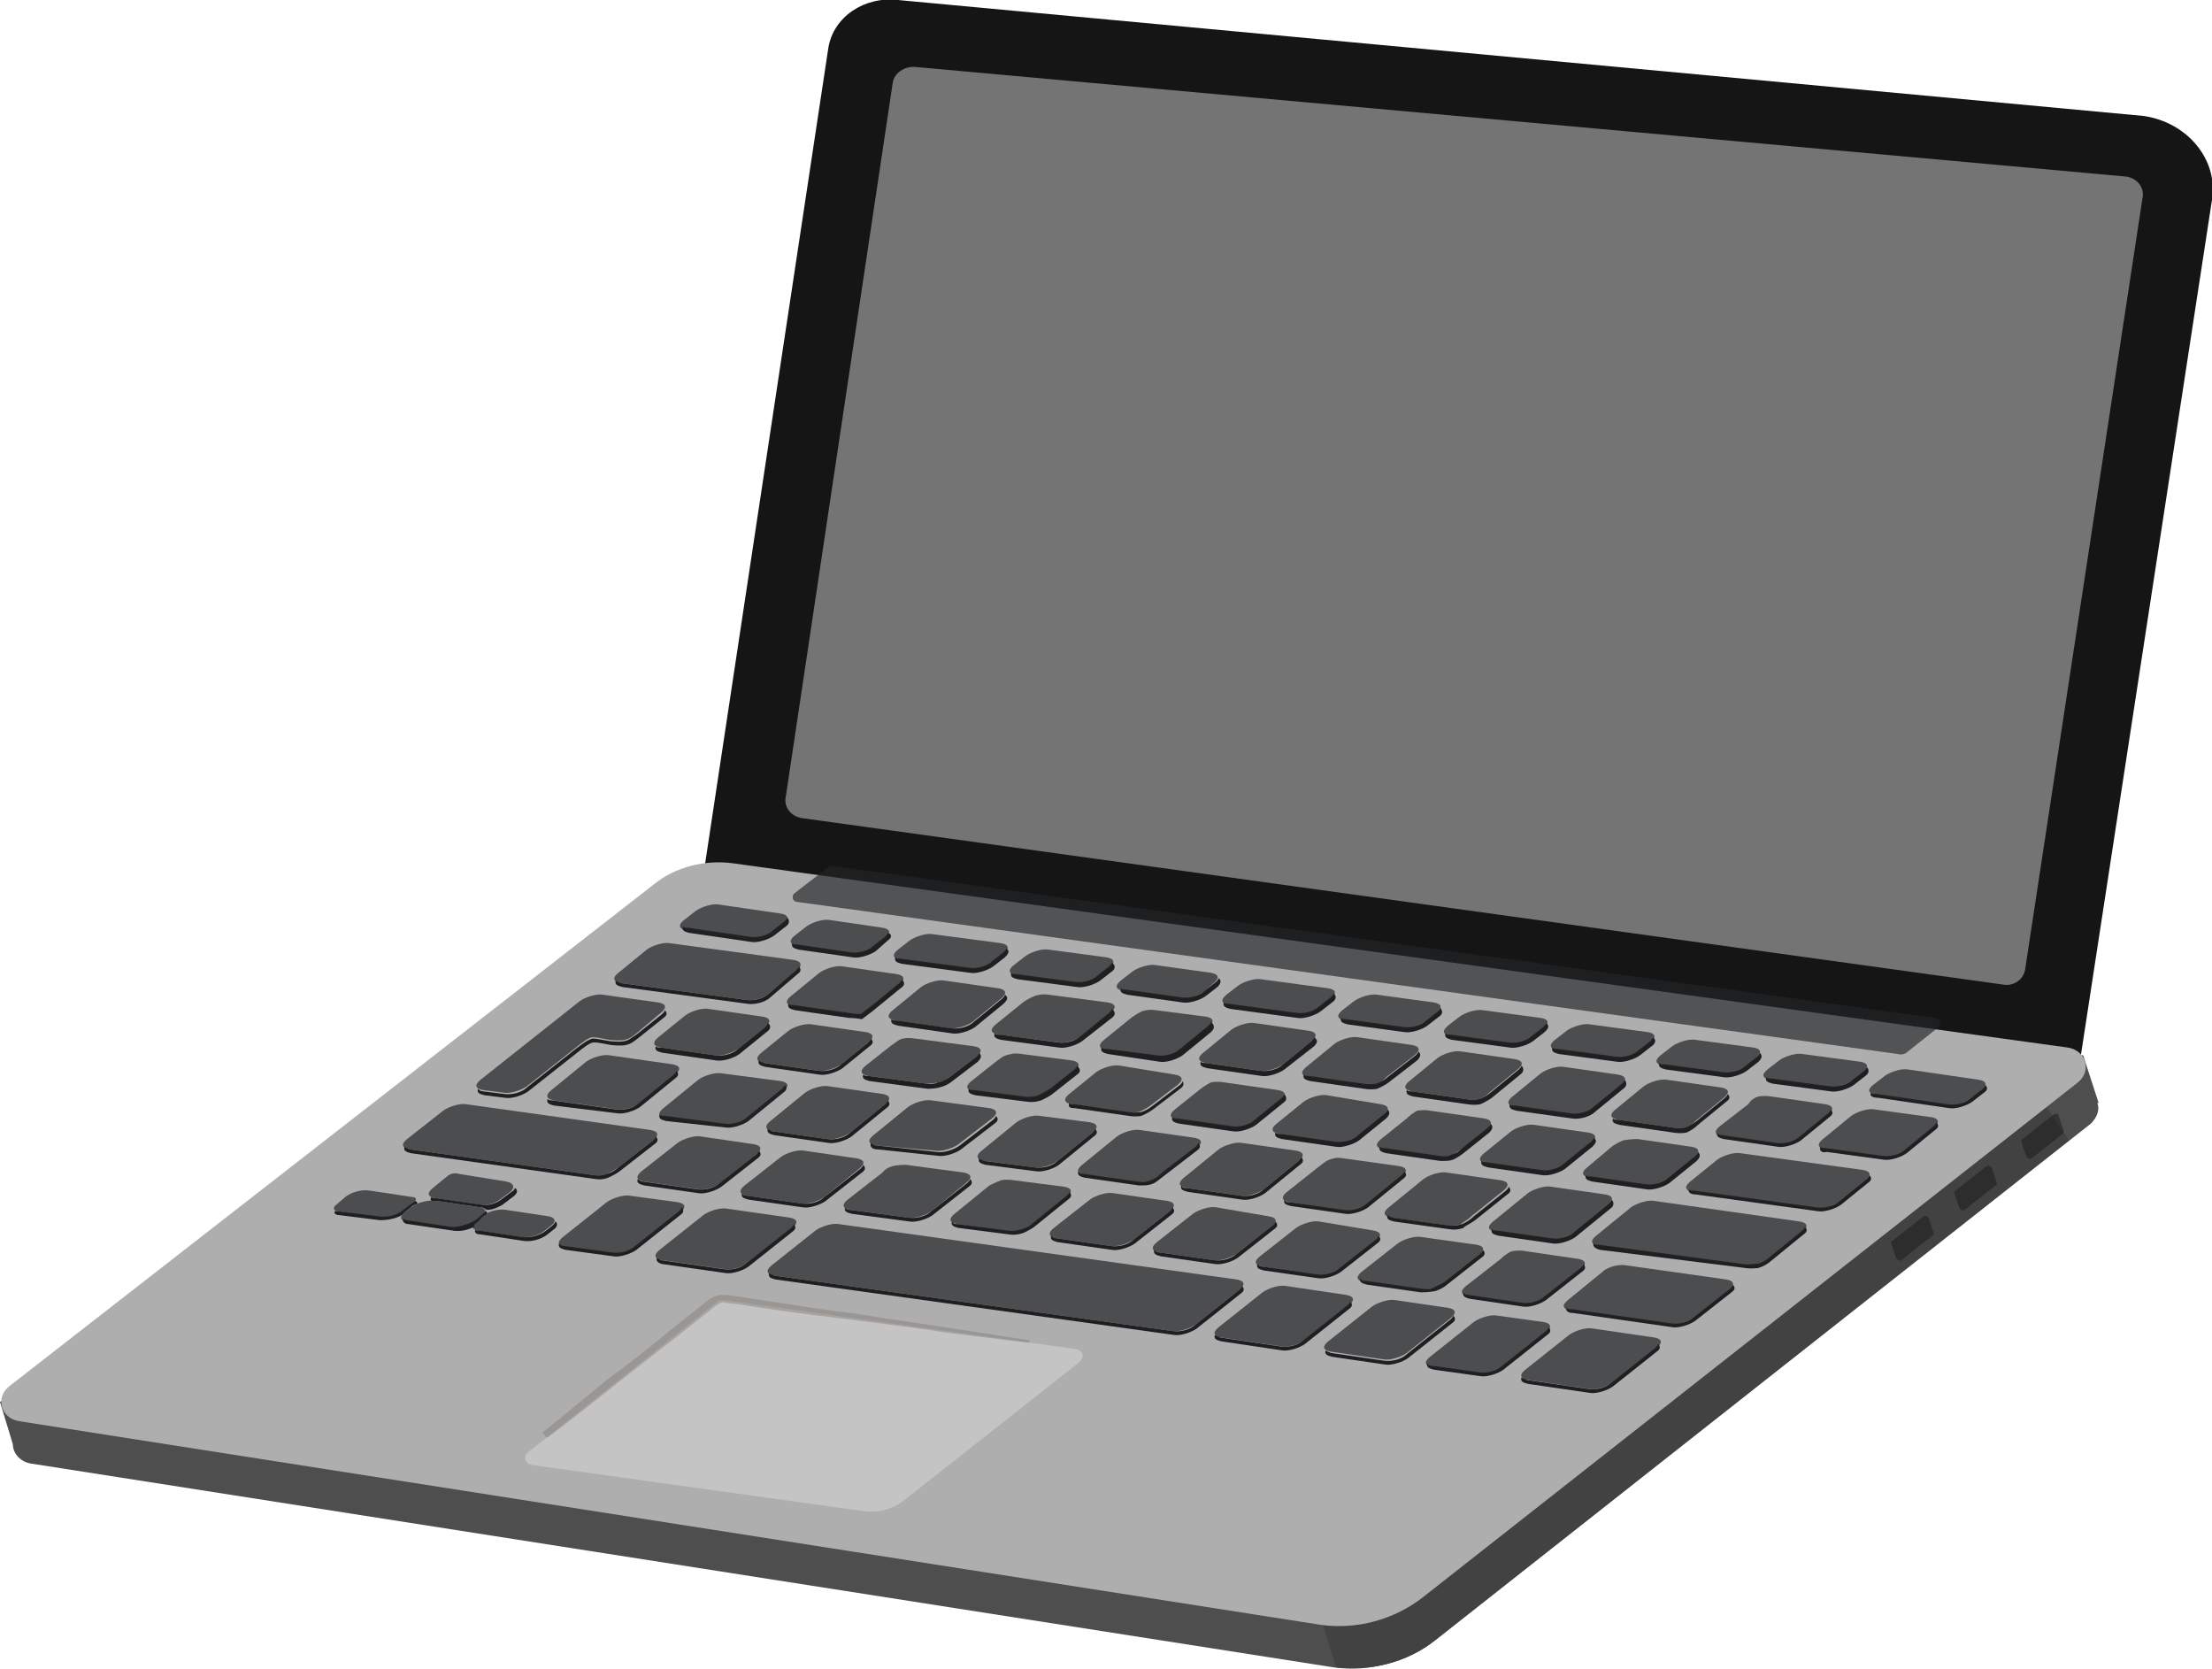 <?xml version="1.0" encoding="utf-8"?>
<!-- Generator: Adobe Illustrator 19.0.0, SVG Export Plug-In . SVG Version: 6.00 Build 0)  -->
<svg version="1.1" id="Capa_1" xmlns="http://www.w3.org/2000/svg" xmlns:xlink="http://www.w3.org/1999/xlink" x="0px" y="0px"
	 viewBox="0 0 171.7 129.5" style="enable-background:new 0 0 171.7 129.5;" xml:space="preserve">
<style type="text/css">
	.st0{fill:#151515;}
	.st1{fill:#747474;}
	.st2{fill:#4E4E4E;}
	.st3{fill:#424242;}
	.st4{fill:#AEAEAE;}
	.st5{opacity:0.66;}
	.st6{fill:#222426;}
	.st7{opacity:0.38;fill:#E9E9E9;}
	.st8{opacity:0.38;}
	.st9{fill:#796E69;}
	.st10{opacity:0.42;fill:#111111;}
	.st11{fill:#1F1F21;}
	.st12{opacity:0.7;}
</style>
<g id="XMLID_304_">
	<path id="XMLID_302_" class="st0" d="M69.7,0L166.4,9c3.4,0.5,5.8,3.4,5.3,6.5l-10.3,67.2L54.6,67.9l9.7-64.2
		C64.7,1.3,67.1-0.3,69.7,0z"/>
	<path id="XMLID_301_" class="st1" d="M71.1,5.2l93.9,8.5c0.9,0.1,1.5,0.9,1.3,1.7l-9.1,59.8c-0.1,0.8-0.9,1.4-1.8,1.2L62.3,63.5
		c-0.9-0.1-1.5-0.9-1.3-1.7l8.3-55.4C69.4,5.7,70.2,5.1,71.1,5.2z"/>
	<path id="XMLID_300_" class="st2" d="M1,112.1l-1-3.3l16.7-9.4l37.7-29.8l87.4,12.2l19.9,0.1l1.2,3.7l-0.1,0c0.2,0.5,0,1.1-0.5,1.6
		l-50.9,40.1c-2.2,1.7-5.1,2.5-7.9,2.1l-101-15.8C1.6,113.5,1,112.8,1,112.1z"/>
	<g id="XMLID_523_">
		<path id="XMLID_299_" class="st3" d="M160.6,88.5l-49.2,38.8c-2.1,1.7-4.9,2.4-7.7,2.1l-2-6.6c1.7,0.2,2.8,0.2,3.2,0.1
			c3.4-0.7,33.9-25,52.1-39.7"/>
	</g>
	<path id="XMLID_298_" class="st4" d="M56.9,67l103.6,14.3c1.4,0.2,1.9,1.8,0.8,2.7l-50.9,40c-2.2,1.7-5.1,2.5-7.9,2.1l-101-15.8
		c-1.4-0.2-1.9-1.8-0.8-2.7l50.1-39C52.4,67.3,54.7,66.7,56.9,67z"/>
	<g id="XMLID_520_" class="st5">
		<path id="XMLID_297_" class="st6" d="M150.5,79.7l-2.4,1.9c-0.2,0.2-0.5,0.3-0.8,0.2L61.9,70c-0.4,0-0.5-0.5-0.2-0.7l2.6-2
			c0.1-0.1,0.2-0.1,0.3-0.1L150.2,79C150.6,79.1,150.7,79.5,150.5,79.7z"/>
	</g>
	<path id="XMLID_296_" class="st7" d="M56.2,100.9l27.3,3.8c0.6,0.1,0.7,0.7,0.3,1l-13.7,10.8c-0.8,0.6-1.8,0.9-2.9,0.8l-25.9-3.6
		c-0.6-0.1-0.7-0.7-0.3-1L55.7,101C55.8,100.9,56,100.9,56.2,100.9z"/>
	<g id="XMLID_517_" class="st8">
		<path id="XMLID_295_" class="st9" d="M42.6,111.5c0,0,2-1.5,5-3.9c1.5-1.2,3.2-2.5,5.1-4c0.9-0.7,1.9-1.5,2.9-2.3l0.2-0.1l0.1-0.1
			c0,0,0,0,0,0l0,0c0.1,0,0.2-0.1,0.3,0c0.3,0,0.6,0.1,1,0.1c0.6,0.1,1.3,0.2,1.9,0.3c2.6,0.4,5.2,0.7,7.6,1
			c2.4,0.3,4.7,0.6,6.6,0.9c3.9,0.5,6.5,0.8,6.5,0.8c0.1,0,0.1,0,0.1-0.1c0-0.1,0-0.1-0.1-0.1c0,0-2.6-0.4-6.5-1
			c-1.9-0.3-4.2-0.6-6.6-1c-2.4-0.3-5-0.7-7.6-1.1c-0.6-0.1-1.3-0.2-1.9-0.3c-0.3,0-0.6-0.1-1-0.1c-0.2,0-0.5,0-0.6,0.1
			c0,0,0,0-0.1,0c0,0,0,0-0.1,0l-0.1,0.1l-0.2,0.1c-1,0.8-1.9,1.5-2.9,2.3c-1.8,1.5-3.6,2.9-5.1,4c-2.9,2.4-4.9,4-4.9,4
			c-0.1,0-0.1,0.1,0,0.2C42.4,111.6,42.5,111.6,42.6,111.5z"/>
	</g>
	<path id="XMLID_294_" class="st10" d="M159.8,86.6l0.4,1.2c0,0.1,0,0.2-0.1,0.2l-2.4,1.9c-0.1,0.1-0.3,0-0.4-0.1l-0.4-1.2
		c0-0.1,0-0.2,0.1-0.2l2.4-1.9C159.6,86.4,159.8,86.4,159.8,86.6z"/>
	<path id="XMLID_293_" class="st10" d="M154.6,90.6l0.4,1.2c0,0.1,0,0.2-0.1,0.2l-2.4,1.9c-0.1,0.1-0.3,0-0.4-0.1l-0.4-1.2
		c0-0.1,0-0.2,0.1-0.2l2.4-1.9C154.3,90.4,154.5,90.5,154.6,90.6z"/>
	<path id="XMLID_292_" class="st10" d="M149.7,94.5l0.4,1.2c0,0.1,0,0.2-0.1,0.2l-2.4,1.9c-0.1,0.1-0.3,0-0.4-0.1l-0.4-1.2
		c0-0.1,0-0.2,0.1-0.2l2.4-1.9C149.4,94.3,149.6,94.4,149.7,94.5z"/>
	<g id="XMLID_444_">
		<path id="XMLID_291_" class="st11" d="M37.2,95.5l3.3,0.5c0.6,0.1,1.4-0.1,1.9-0.5l0.5-0.4c0.1-0.1,0.2-0.2,0.2-0.3
			c0.2,0.1,0.2,0.4-0.1,0.6l-0.5,0.4c-0.5,0.4-1.3,0.6-1.9,0.5l-3.3-0.5c-0.4,0-0.5-0.2-0.4-0.4C36.9,95.5,37,95.5,37.2,95.5z"/>
		<path id="XMLID_290_" class="st11" d="M60.1,99l30.9,4.3c0.6,0.1,1.4-0.1,1.8-0.5l3.4-2.7c0.1-0.1,0.2-0.2,0.2-0.3
			c0.2,0.2,0.2,0.4-0.1,0.6l-3.4,2.7c-0.4,0.3-1.3,0.6-1.8,0.5l-30.9-4.3c-0.4-0.1-0.6-0.2-0.5-0.5C59.8,98.9,59.9,98.9,60.1,99z"/>
		<path id="XMLID_289_" class="st11" d="M43.8,96.7l3.7,0.5c0.6,0.1,1.4-0.1,1.8-0.5l3.4-2.7c0.1-0.1,0.2-0.2,0.2-0.3
			c0.2,0.2,0.2,0.4-0.1,0.6l-3.4,2.7c-0.4,0.3-1.3,0.6-1.8,0.5L43.9,97c-0.4-0.1-0.6-0.2-0.5-0.5C43.5,96.6,43.6,96.7,43.8,96.7z"/>
		<path id="XMLID_288_" class="st11" d="M94.7,103.8l4.7,0.7c0.6,0.1,1.4-0.1,1.8-0.5l3.4-2.7c0.1-0.1,0.2-0.2,0.2-0.3
			c0.2,0.2,0.2,0.4-0.1,0.6l-3.4,2.7c-0.4,0.3-1.3,0.6-1.8,0.5l-4.7-0.7c-0.4-0.1-0.6-0.2-0.5-0.5C94.4,103.7,94.6,103.7,94.7,103.8
			z"/>
		<path id="XMLID_287_" class="st11" d="M51.3,97.8l4.9,0.7c0.6,0.1,1.4-0.1,1.8-0.5l3.4-2.7c0.1-0.1,0.2-0.2,0.2-0.3
			c0.2,0.2,0.2,0.4-0.1,0.6l-3.4,2.7c-0.4,0.3-1.3,0.6-1.8,0.5l-4.9-0.7C51,98,50.9,97.8,51,97.6C51,97.7,51.2,97.7,51.3,97.8z"/>
		<path id="XMLID_286_" class="st11" d="M121.6,101.5c0.1,0.1,0.2,0.1,0.4,0.1l7.7,1.1c0.6,0.1,1.4-0.1,1.8-0.5l2.8-2.2
			c0.1-0.1,0.2-0.2,0.2-0.3c0.2,0.2,0.2,0.4-0.1,0.6l-2.8,2.2c-0.4,0.3-1.3,0.6-1.8,0.5l-7.7-1.1
			C121.7,101.9,121.5,101.7,121.6,101.5z"/>
		<path id="XMLID_285_" class="st11" d="M103.3,105l4.1,0.6c0.6,0.1,1.4-0.1,1.8-0.5l3.4-2.7c0.1-0.1,0.2-0.2,0.2-0.3
			c0.2,0.2,0.2,0.4-0.1,0.6l-3.4,2.7c-0.4,0.3-1.3,0.6-1.8,0.5l-4.1-0.6c-0.4-0.1-0.6-0.2-0.5-0.5C103,104.9,103.1,104.9,103.3,105z
			"/>
		<path id="XMLID_284_" class="st11" d="M111.2,106l3.6,0.5c0.6,0.1,1.4-0.1,1.8-0.5l3.4-2.7c0.1-0.1,0.2-0.2,0.2-0.3
			c0.2,0.2,0.2,0.4-0.1,0.6l-3.4,2.7c-0.4,0.3-1.3,0.6-1.8,0.5l-3.6-0.5c-0.4-0.1-0.6-0.2-0.5-0.5C110.9,106,111,106,111.2,106z"/>
		<path id="XMLID_283_" class="st11" d="M118.5,107.1l4.8,0.7c0.6,0.1,1.4-0.1,1.8-0.5l3.4-2.7c0.1-0.1,0.2-0.2,0.2-0.3
			c0.2,0.2,0.2,0.4-0.1,0.6l-3.4,2.7c-0.4,0.3-1.3,0.6-1.8,0.5l-4.8-0.7c-0.4-0.1-0.6-0.2-0.5-0.5C118.2,107,118.4,107,118.5,107.1z
			"/>
		<path id="XMLID_282_" class="st11" d="M83.6,83.4l-1.9,1.5c-0.4,0.3-0.9,0.5-0.9,0.5c0,0-0.5,0.2-1.1,0.1L75.7,85
			c-0.4-0.1-0.6-0.2-0.5-0.5c0.1,0.1,0.2,0.1,0.4,0.1l3.9,0.5c0.6,0.1,1.1-0.1,1.1-0.1c0,0,0.4-0.2,0.9-0.5l1.9-1.5
			c0.1-0.1,0.2-0.2,0.2-0.3C83.9,83,83.9,83.2,83.6,83.4z"/>
		<path id="XMLID_281_" class="st11" d="M34.9,95.2c0.6,0.1,1.5-0.2,2-0.5l0.6-0.5c0.1-0.1,0.1-0.1,0.2-0.2c0.1,0,0.1,0.1,0.1,0.2
			c-0.1,0.1-0.2,0.1-0.3,0.2L37,94.9c-0.2,0.1-0.2,0.2-0.2,0.3c-0.5,0.3-1.2,0.4-1.7,0.3l-3.4-0.5c-0.3,0-0.5-0.2-0.4-0.4
			c0.1,0,0.1,0.1,0.3,0.1L34.9,95.2z"/>
		<path id="XMLID_280_" class="st11" d="M91.6,84.5l-2.1,1.6c-0.4,0.3-0.9,0.5-0.9,0.5c0,0-0.4,0.1-1,0l-4.2-0.6
			C83,86,82.9,85.9,83,85.6c0.1,0.1,0.2,0.1,0.4,0.1l4.2,0.6c0.6,0.1,1,0,1,0c0,0,0.4-0.1,0.9-0.5l2.1-1.6c0.1-0.1,0.2-0.2,0.2-0.3
			C91.9,84.1,91.9,84.3,91.6,84.5z"/>
		<path id="XMLID_279_" class="st11" d="M99.6,85.6l-2.1,1.7c-0.4,0.3-1.3,0.6-1.8,0.5l-4.2-0.6c-0.4-0.1-0.6-0.2-0.5-0.5
			c0.1,0.1,0.2,0.1,0.4,0.1l4.2,0.6c0.6,0.1,1.4-0.1,1.8-0.5l2.1-1.7c0.1-0.1,0.2-0.2,0.2-0.3C99.9,85.2,99.9,85.4,99.6,85.6z"/>
		<path id="XMLID_278_" class="st11" d="M59.3,82.5l4.2,0.6c0.6,0.1,1.4-0.1,1.8-0.5l2.1-1.7c0.1-0.1,0.2-0.2,0.2-0.3
			c0.2,0.2,0.2,0.4-0.1,0.6l-2.1,1.7c-0.4,0.3-1.3,0.6-1.8,0.5l-4.2-0.6c-0.4-0.1-0.6-0.2-0.5-0.5C59,82.4,59.1,82.4,59.3,82.5z"/>
		<path id="XMLID_277_" class="st11" d="M75.9,82.4L73.8,84c-0.4,0.3-0.9,0.4-0.9,0.4c0,0-0.3,0.1-0.9,0.1l-4.5-0.6
			c-0.4-0.1-0.6-0.2-0.5-0.5c0.1,0.1,0.2,0.1,0.4,0.1l4.5,0.6c0.6,0.1,0.9-0.1,0.9-0.1c0,0,0.5-0.1,0.9-0.4l2.1-1.6
			c0.1-0.1,0.2-0.2,0.2-0.3C76.2,81.9,76.2,82.1,75.9,82.4z"/>
		<path id="XMLID_276_" class="st11" d="M26,94c0,0,0.1,0,0.2,0l3.2,0.4c0.6,0.1,1.5-0.1,1.9-0.5l0.8-0.6c0,0,0,0,0.1-0.1
			c0.1,0,0.2,0.1,0.2,0.2c-0.1,0.1-0.3,0.1-0.4,0.2l-0.6,0.5c-0.1,0.1-0.2,0.2-0.2,0.2c-0.5,0.3-1.2,0.4-1.7,0.4l-3.2-0.4
			C26,94.3,25.9,94.1,26,94z"/>
		<path id="XMLID_275_" class="st11" d="M51.6,86.6l4.6,0.6c0.6,0.1,1.4-0.1,1.8-0.5l2.7-2.2c0.1-0.1,0.2-0.2,0.2-0.3
			c0.2,0.2,0.2,0.4-0.1,0.6l-2.7,2.2c-0.4,0.3-1.3,0.6-1.8,0.5L51.7,87c-0.4-0.1-0.6-0.2-0.5-0.5C51.3,86.6,51.4,86.6,51.6,86.6z"/>
		<path id="XMLID_274_" class="st11" d="M103.4,77.8l-0.9,0.7c-0.4,0.3-1.3,0.6-1.8,0.5l-5.2-0.7c-0.4-0.1-0.6-0.2-0.5-0.5
			c0.1,0.1,0.2,0.1,0.4,0.1l5.2,0.7c0.6,0.1,1.4-0.1,1.8-0.5l0.9-0.7c0.1-0.1,0.2-0.2,0.2-0.3C103.8,77.3,103.7,77.6,103.4,77.8z"/>
		<path id="XMLID_273_" class="st11" d="M78,74.3L77.1,75c-0.4,0.3-1.3,0.6-1.8,0.5L70,74.8c-0.4-0.1-0.6-0.2-0.5-0.5
			c0.1,0.1,0.2,0.1,0.4,0.1l5.3,0.7c0.6,0.1,1.4-0.1,1.8-0.5l0.9-0.7c0.1-0.1,0.2-0.2,0.2-0.3C78.4,73.8,78.3,74,78,74.3z"/>
		<path id="XMLID_272_" class="st11" d="M61,71.9l-0.9,0.7c-0.4,0.3-1.3,0.6-1.8,0.5l-4.8-0.7c-0.4-0.1-0.6-0.2-0.5-0.5
			c0.1,0.1,0.2,0.1,0.4,0.1l4.8,0.7c0.6,0.1,1.4-0.1,1.8-0.5l0.9-0.7c0.1-0.1,0.2-0.2,0.2-0.3C61.3,71.4,61.3,71.7,61,71.9z"/>
		<path id="XMLID_271_" class="st11" d="M68.9,73L68,73.8c-0.4,0.3-1.3,0.6-1.8,0.5L62,73.7c-0.4-0.1-0.6-0.2-0.5-0.5
			c0.1,0.1,0.2,0.1,0.4,0.1l4.1,0.6c0.6,0.1,1.4-0.1,1.8-0.5l0.9-0.7c0.1-0.1,0.2-0.2,0.2-0.3C69.3,72.5,69.2,72.8,68.9,73z"/>
		<path id="XMLID_270_" class="st11" d="M86.3,75.4l-0.9,0.7c-0.4,0.3-1.3,0.6-1.8,0.5L79,76c-0.4-0.1-0.6-0.2-0.5-0.5
			c0.1,0.1,0.2,0.1,0.4,0.1l4.5,0.6c0.6,0.1,1.4-0.1,1.8-0.5l0.9-0.7c0.1-0.1,0.2-0.2,0.2-0.3C86.6,74.9,86.6,75.2,86.3,75.4z"/>
		<path id="XMLID_269_" class="st11" d="M94.5,76.6l-0.9,0.7c-0.4,0.3-1.3,0.6-1.8,0.5l-4.3-0.6c-0.4-0.1-0.6-0.2-0.5-0.5
			c0.1,0.1,0.2,0.1,0.4,0.1l4.3,0.6c0.6,0.1,1.4-0.1,1.8-0.5l0.9-0.7c0.1-0.1,0.2-0.2,0.2-0.3C94.8,76.1,94.8,76.3,94.5,76.6z"/>
		<path id="XMLID_268_" class="st11" d="M31.8,89.2l14.3,2c0.6,0.1,1-0.1,1-0.1c0,0,0.5-0.1,0.9-0.5l2.7-2.1
			c0.1-0.1,0.2-0.2,0.2-0.3c0.2,0.2,0.2,0.4-0.1,0.6l-2.7,2.1c-0.4,0.3-0.9,0.5-0.9,0.5c0,0-0.4,0.2-1,0.1l-14.3-2
			c-0.4-0.1-0.6-0.2-0.5-0.5C31.5,89.1,31.6,89.1,31.8,89.2z"/>
		<path id="XMLID_267_" class="st11" d="M123.7,96.5c0.1,0.1,0.2,0.1,0.4,0.1l11.2,1.5c0.6,0.1,1.1-0.1,1.1,0c0,0,0.4-0.1,0.8-0.4
			l2.7-2.2c0.1-0.1,0.2-0.2,0.2-0.3c0.2,0.2,0.2,0.4-0.1,0.6l-2.7,2.2c-0.4,0.3-0.8,0.4-0.8,0.4c0,0-0.5,0.1-1.1,0L124.2,97
			C123.8,96.9,123.6,96.7,123.7,96.5z"/>
		<path id="XMLID_266_" class="st11" d="M48.2,76.3l9.7,1.3c0.6,0.1,1.4-0.1,1.8-0.5l2.1-1.8c0.1-0.1,0.2-0.2,0.2-0.3
			c0.2,0.2,0.2,0.4-0.1,0.6l-2.1,1.8c-0.4,0.4-1.3,0.6-1.8,0.5l-9.7-1.3c-0.4-0.1-0.6-0.2-0.5-0.5C47.9,76.2,48,76.2,48.2,76.3z"/>
		<path id="XMLID_265_" class="st11" d="M37.5,84.7l1.6,0.2c0.6,0.1,1.4-0.1,1.8-0.5l3.8-3c0.4-0.3,0.9-0.7,1.3-0.8
			c0.3,0,0.7,0.1,1.3,0.2c0,0,0.8,0.1,1.2,0c0.4-0.1,0.4-0.2,0.9-0.5l2-1.6c0.1-0.1,0.2-0.2,0.2-0.3c0.2,0.2,0.2,0.4-0.1,0.6l-2,1.6
			c-0.4,0.3-0.5,0.4-0.9,0.5c-0.4,0.1-1.2,0-1.2,0c-0.6-0.1-0.9-0.2-1.3-0.2c-0.3,0-0.8,0.4-1.3,0.8l-3.8,3
			c-0.4,0.3-1.3,0.6-1.8,0.5L37.6,85c-0.4-0.1-0.6-0.2-0.5-0.5C37.2,84.6,37.3,84.7,37.5,84.7z"/>
		<path id="XMLID_264_" class="st11" d="M144.8,83.5l-0.9,0.7c-0.4,0.3-1.3,0.6-1.8,0.5l-4.5-0.6c-0.4-0.1-0.6-0.2-0.5-0.5
			c0.1,0.1,0.2,0.1,0.4,0.1l4.5,0.6c0.6,0.1,1.4-0.1,1.8-0.5l0.9-0.7c0.1-0.1,0.2-0.2,0.2-0.3C145.1,83,145.1,83.3,144.8,83.5z"/>
		<path id="XMLID_263_" class="st11" d="M141.3,89c0.1,0.1,0.2,0.1,0.4,0.1l4.4,0.6c0.6,0.1,1.4-0.1,1.8-0.5l2.2-1.8
			c0.1-0.1,0.2-0.2,0.2-0.3c0.2,0.2,0.2,0.4-0.1,0.6l-2.2,1.8c-0.4,0.3-1.3,0.6-1.8,0.5l-4.4-0.6C141.4,89.5,141.2,89.3,141.3,89z"
			/>
		<path id="XMLID_262_" class="st11" d="M136.5,82.4l-0.9,0.7c-0.4,0.3-1.3,0.6-1.8,0.5l-4.5-0.6c-0.4-0.1-0.6-0.2-0.5-0.5
			c0.1,0.1,0.2,0.1,0.4,0.1l4.5,0.6c0.6,0.1,1.4-0.1,1.8-0.5l0.9-0.7c0.1-0.1,0.2-0.2,0.2-0.3C136.8,81.9,136.8,82.1,136.5,82.4z"/>
		<path id="XMLID_261_" class="st11" d="M107.6,86.8l-2.1,1.7c-0.4,0.3-1.3,0.6-1.8,0.5l-4.2-0.6c-0.4-0.1-0.6-0.2-0.5-0.5
			c0.1,0.1,0.2,0.1,0.4,0.1l4.2,0.6c0.6,0.1,1.4-0.1,1.8-0.5l2.1-1.7c0.1-0.1,0.2-0.2,0.2-0.3C107.9,86.3,107.9,86.5,107.6,86.8z"/>
		<path id="XMLID_260_" class="st11" d="M131.1,92.3c0.1,0.1,0.2,0.1,0.4,0.1l9.5,1.3c0.6,0.1,1.4-0.1,1.8-0.5l2.1-1.7
			c0.1-0.1,0.2-0.2,0.2-0.3c0.2,0.2,0.2,0.4-0.1,0.6l-2.1,1.7c-0.4,0.3-1.3,0.6-1.8,0.5l-9.5-1.3C131.2,92.7,131,92.5,131.1,92.3z"
			/>
		<path id="XMLID_259_" class="st11" d="M111.7,78.9l-0.9,0.7c-0.4,0.3-1.3,0.6-1.8,0.5l-4.4-0.6c-0.4-0.1-0.6-0.2-0.5-0.5
			c0.1,0.1,0.2,0.1,0.4,0.1l4.4,0.6c0.6,0.1,1.4-0.1,1.8-0.5l0.9-0.7c0.1-0.1,0.2-0.2,0.2-0.3C112,78.5,112,78.7,111.7,78.9z"/>
		<path id="XMLID_258_" class="st11" d="M128.2,81.2l-0.9,0.7c-0.4,0.3-1.3,0.6-1.8,0.5l-4.5-0.6c-0.4-0.1-0.6-0.2-0.5-0.5
			c0.1,0.1,0.2,0.1,0.4,0.1l4.5,0.6c0.6,0.1,1.4-0.1,1.8-0.5l0.9-0.7c0.1-0.1,0.2-0.2,0.2-0.3C128.6,80.7,128.5,81,128.2,81.2z"/>
		<path id="XMLID_243_" class="st11" d="M119.9,80.1l-0.9,0.7c-0.4,0.3-1.3,0.6-1.8,0.5l-4.5-0.6c-0.4-0.1-0.6-0.2-0.5-0.5
			c0.1,0.1,0.2,0.1,0.4,0.1l4.5,0.6c0.6,0.1,1.4-0.1,1.8-0.5l0.9-0.7c0.1-0.1,0.2-0.2,0.2-0.3C120.3,79.6,120.2,79.8,119.9,80.1z"/>
		<path id="XMLID_242_" class="st11" d="M145.2,85c0,0,0-0.1,0-0.2c0.1,0.1,0.2,0.1,0.5,0.1l5.5,0.8c0.6,0.1,1.4-0.1,1.8-0.5
			l0.9-0.7c0.1-0.1,0.2-0.2,0.2-0.3c0.2,0.2,0.2,0.4-0.1,0.6l-0.9,0.7c-0.4,0.3-1.3,0.6-1.8,0.5l-5.5-0.8
			C145.3,85.2,145.2,85,145.2,85z"/>
		<path id="XMLID_241_" class="st11" d="M114,100.5l4.1,0.6c0.6,0.1,1.4-0.1,1.8-0.5l2.8-2.2c0.1-0.1,0.2-0.2,0.2-0.3
			c0.2,0.2,0.2,0.4-0.1,0.6l-2.8,2.2c-0.4,0.3-1.3,0.6-1.8,0.5l-4.1-0.6c-0.4-0.1-0.6-0.2-0.5-0.5
			C113.7,100.5,113.9,100.5,114,100.5z"/>
		<path id="XMLID_240_" class="st11" d="M125,93.8l-2.7,2.2c-0.4,0.3-1.3,0.6-1.8,0.5l-4.2-0.6c-0.4-0.1-0.6-0.2-0.5-0.5
			c0.1,0.1,0.2,0.1,0.4,0.1l4.2,0.6c0.6,0.1,1.4-0.1,1.8-0.5l2.7-2.2c0.1-0.1,0.2-0.2,0.2-0.3C125.3,93.3,125.3,93.6,125,93.8z"/>
		<path id="XMLID_239_" class="st11" d="M131.7,90.1l-2.1,1.7c-0.4,0.3-1.3,0.6-1.8,0.5l-4.2-0.6c-0.4-0.1-0.6-0.2-0.5-0.5
			c0.1,0.1,0.2,0.1,0.4,0.1l4.2,0.6c0.6,0.1,1.4-0.1,1.8-0.5l2.1-1.7c0.1-0.1,0.2-0.2,0.2-0.3C132,89.6,132,89.8,131.7,90.1z"/>
		<path id="XMLID_238_" class="st11" d="M106,99.4l4.2,0.6c0.6,0.1,1.1,0,1.1-0.1c0,0,0.3-0.1,0.8-0.4l2.8-2.2
			c0.1-0.1,0.2-0.2,0.2-0.3c0.2,0.2,0.2,0.4-0.1,0.6l-2.8,2.2c-0.4,0.3-0.8,0.4-0.8,0.4c0,0-0.5,0.1-1.1,0.1l-4.2-0.6
			c-0.4-0.1-0.6-0.2-0.5-0.5C105.7,99.4,105.8,99.4,106,99.4z"/>
		<path id="XMLID_237_" class="st11" d="M133.7,88.1l4.2,0.6c0.6,0.1,1.4-0.1,1.8-0.5l2.2-1.8c0.1-0.1,0.2-0.2,0.2-0.3
			c0.2,0.2,0.2,0.4-0.1,0.6l-2.2,1.8c-0.4,0.3-1.3,0.6-1.8,0.5l-4.2-0.6c-0.4-0.1-0.6-0.2-0.5-0.5C133.3,88,133.5,88.1,133.7,88.1z"
			/>
		<path id="XMLID_236_" class="st11" d="M126,84.5l-2.2,1.8c-0.4,0.4-1.3,0.6-1.8,0.5l-4.3-0.6c-0.4-0.1-0.6-0.2-0.5-0.5
			c0.1,0.1,0.2,0.1,0.4,0.1l4.3,0.6c0.6,0.1,1.4-0.1,1.8-0.5l2.2-1.8c0.1-0.1,0.2-0.2,0.2-0.3C126.3,84,126.3,84.3,126,84.5z"/>
		<path id="XMLID_235_" class="st11" d="M130.9,87.9c0,0-0.4,0.1-1,0l-4.2-0.6c-0.4-0.1-0.6-0.2-0.5-0.5c0.1,0.1,0.2,0.1,0.4,0.1
			l4.2,0.6c0.6,0.1,1,0,1,0c0,0,0.4-0.1,0.9-0.5l2.2-1.8c0.1-0.1,0.2-0.2,0.2-0.3c0.2,0.2,0.2,0.4-0.1,0.6l-2.2,1.8
			C131.4,87.7,130.9,87.9,130.9,87.9z"/>
		<path id="XMLID_234_" class="st11" d="M98,98.3l4.2,0.6c0.6,0.1,1.4-0.1,1.8-0.5l2.8-2.2c0.1-0.1,0.2-0.2,0.2-0.3
			c0.2,0.2,0.2,0.4-0.1,0.6l-2.8,2.2c-0.4,0.3-1.3,0.6-1.8,0.5l-4.2-0.6c-0.4-0.1-0.6-0.2-0.5-0.5C97.7,98.2,97.8,98.3,98,98.3z"/>
		<path id="XMLID_233_" class="st11" d="M58,92.8l4.2,0.6c0.6,0.1,1.4-0.1,1.8-0.5l2.8-2.2c0.1-0.1,0.2-0.2,0.2-0.3
			c0.2,0.2,0.2,0.4-0.1,0.6l-2.8,2.2c-0.4,0.3-1.3,0.6-1.8,0.5l-4.2-0.6c-0.4-0.1-0.6-0.2-0.5-0.5C57.6,92.7,57.8,92.8,58,92.8z"/>
		<path id="XMLID_232_" class="st11" d="M49.9,91.7l4.2,0.6c0.6,0.1,1.4-0.1,1.8-0.5l2.8-2.2c0.1-0.1,0.2-0.2,0.2-0.3
			c0.2,0.2,0.2,0.4-0.1,0.6l-2.8,2.2c-0.4,0.3-1.3,0.6-1.8,0.5L50,92c-0.4-0.1-0.6-0.2-0.5-0.5C49.6,91.6,49.8,91.7,49.9,91.7z"/>
		<path id="XMLID_231_" class="st11" d="M37.3,93.7l-3.4-0.5c-0.1,0-0.3,0-0.4,0c-0.1-0.1-0.1-0.2,0-0.3c0.1,0.1,0.2,0.1,0.4,0.1
			l3.5,0.5c0.5,0.1,1.1-0.1,1.5-0.4l0.8-0.6c0.2-0.1,0.2-0.2,0.3-0.3c0.2,0.2,0.2,0.4-0.2,0.7l-0.8,0.6c-0.3,0.2-0.8,0.4-1.2,0.4
			C37.6,93.8,37.5,93.7,37.3,93.7z"/>
		<path id="XMLID_230_" class="st11" d="M118,83.4l-2.2,1.8c-0.4,0.3-0.9,0.5-0.9,0.5s-0.4,0.1-1,0l-4.2-0.6
			c-0.4-0.1-0.6-0.2-0.5-0.5c0.1,0.1,0.2,0.1,0.4,0.1l4.2,0.6c0.6,0.1,1,0,1,0s0.4-0.1,0.9-0.5l2.2-1.8c0.1-0.1,0.2-0.2,0.2-0.3
			C118.3,82.9,118.3,83.2,118,83.4z"/>
		<path id="XMLID_229_" class="st11" d="M90,97.2l4.2,0.6c0.6,0.1,1.4-0.1,1.8-0.5l2.8-2.2c0.1-0.1,0.2-0.2,0.2-0.3
			c0.2,0.2,0.2,0.4-0.1,0.6l-2.8,2.2c-0.4,0.3-1.3,0.6-1.8,0.5l-4.2-0.6c-0.4-0.1-0.6-0.2-0.5-0.5C89.7,97.1,89.8,97.2,90,97.2z"/>
		<path id="XMLID_228_" class="st11" d="M82,96.1l4.2,0.6c0.6,0.1,1.4-0.1,1.8-0.5l2.8-2.2c0.1-0.1,0.2-0.2,0.2-0.3
			c0.2,0.2,0.2,0.4-0.1,0.6l-2.8,2.2c-0.4,0.3-1.3,0.6-1.8,0.5l-4.2-0.6c-0.4-0.1-0.6-0.2-0.5-0.5C81.7,96,81.8,96.1,82,96.1z"/>
		<path id="XMLID_227_" class="st11" d="M74.3,95l3.9,0.5c0.6,0.1,1-0.1,1.1-0.1c0,0,0.5-0.1,0.9-0.5l2.6-2.1
			c0.1-0.1,0.2-0.2,0.2-0.3c0.2,0.2,0.2,0.4-0.1,0.6l-2.6,2.1c-0.4,0.3-0.9,0.5-0.9,0.5c0,0-0.5,0.2-1.1,0.1l-3.9-0.5
			c-0.4-0.1-0.6-0.2-0.5-0.5C74,95,74.1,95,74.3,95z"/>
		<path id="XMLID_226_" class="st11" d="M66,93.9l4.5,0.6c0.6,0.1,1.4-0.1,1.8-0.5l2.8-2.2c0.1-0.1,0.2-0.2,0.2-0.3
			c0.2,0.2,0.2,0.4-0.1,0.6l-2.8,2.2c-0.4,0.3-1.3,0.6-1.8,0.5l-4.5-0.6c-0.4-0.1-0.6-0.2-0.5-0.5C65.6,93.8,65.8,93.9,66,93.9z"/>
		<path id="XMLID_225_" class="st11" d="M115.6,87.9l-2,1.6c-0.4,0.3-0.6,0.4-0.8,0.5c-0.3,0.1-0.5,0.1-1,0.1l-4.2-0.6
			c-0.4-0.1-0.6-0.2-0.5-0.5c0.1,0.1,0.2,0.1,0.4,0.1l4.2,0.6c0.6,0.1,0.8,0,1-0.1c0.3-0.1,0.4-0.1,0.8-0.5l2-1.6
			c0.1-0.1,0.2-0.2,0.2-0.3C115.9,87.4,115.9,87.6,115.6,87.9z"/>
		<path id="XMLID_224_" class="st11" d="M84.1,91.1l4.2,0.6c0.6,0.1,0.7,0,1-0.1c0.3-0.1,0.5-0.2,0.9-0.6l2.6-2
			c0.1-0.1,0.2-0.2,0.2-0.3c0.2,0.2,0.2,0.4-0.1,0.6l-2.6,2c-0.4,0.3-0.6,0.5-0.9,0.6c-0.3,0.1-0.5,0.1-1,0.1l-4.2-0.6
			c-0.4-0.1-0.6-0.2-0.5-0.5C83.8,91.1,83.9,91.1,84.1,91.1z"/>
		<path id="XMLID_223_" class="st11" d="M76.4,90.1l3.9,0.5c0.6,0.1,1.4-0.1,1.8-0.5l2.7-2.2c0.1-0.1,0.2-0.2,0.2-0.3
			c0.2,0.2,0.2,0.4-0.1,0.6l-2.7,2.2c-0.4,0.3-1.3,0.6-1.8,0.5l-3.9-0.5c-0.4-0.1-0.6-0.2-0.5-0.5C76.1,90,76.2,90,76.4,90.1z"/>
		<path id="XMLID_222_" class="st11" d="M60,87.8l4.2,0.6c0.6,0.1,1.4-0.1,1.8-0.5l2.7-2.2c0.1-0.1,0.2-0.2,0.2-0.3
			c0.2,0.2,0.2,0.4-0.1,0.6l-2.7,2.2c-0.4,0.3-1.3,0.6-1.8,0.5l-4.2-0.6c-0.4-0.1-0.6-0.2-0.5-0.5C59.7,87.7,59.9,87.8,60,87.8z"/>
		<path id="XMLID_221_" class="st11" d="M92.1,92.2l4.2,0.6c0.6,0.1,1.4-0.1,1.8-0.5l2.7-2.2c0.1-0.1,0.2-0.2,0.2-0.3
			c0.2,0.2,0.2,0.4-0.1,0.6l-2.7,2.2c-0.4,0.3-1.3,0.6-1.8,0.5l-4.2-0.6c-0.4-0.1-0.6-0.2-0.5-0.5C91.8,92.2,91.9,92.2,92.1,92.2z"
			/>
		<path id="XMLID_220_" class="st11" d="M68,88.9l4.7,0.5c0.6,0.1,1.4-0.2,1.8-0.5l2.6-2c0.1-0.1,0.2-0.2,0.2-0.3
			c0.2,0.2,0.2,0.4-0.1,0.6l-2.6,2c-0.4,0.3-1.3,0.6-1.8,0.5l-4.7-0.5c-0.4,0-0.6-0.2-0.5-0.5C67.7,88.8,67.9,88.9,68,88.9z"/>
		<path id="XMLID_219_" class="st11" d="M100.1,93.3l4.2,0.6c0.6,0.1,1.4-0.1,1.8-0.5l2.7-2.2c0.1-0.1,0.2-0.2,0.2-0.3
			c0.2,0.2,0.2,0.4-0.1,0.6l-2.7,2.2c-0.4,0.3-1.3,0.6-1.8,0.5l-4.2-0.6c-0.4-0.1-0.6-0.2-0.5-0.5C99.8,93.3,99.9,93.3,100.1,93.3z"
			/>
		<path id="XMLID_218_" class="st11" d="M123.6,89l-2.1,1.7c-0.4,0.3-1.3,0.6-1.8,0.5l-4.2-0.6c-0.4-0.1-0.6-0.2-0.5-0.5
			c0.1,0.1,0.2,0.1,0.4,0.1l4.2,0.6c0.6,0.1,1.4-0.1,1.8-0.5l2.1-1.7c0.1-0.1,0.2-0.2,0.2-0.3C124,88.5,123.9,88.7,123.6,89z"/>
		<path id="XMLID_217_" class="st11" d="M108.1,94.5l4.3,0.6c0.6,0.1,1-0.1,1.1-0.1c0,0,0.5-0.2,0.9-0.6l2.5-2
			c0.1-0.1,0.2-0.2,0.2-0.3c0.2,0.2,0.2,0.4-0.1,0.6l-2.5,2c-0.4,0.3-0.9,0.5-0.9,0.6c0,0-0.5,0.2-1.1,0.1l-4.3-0.6
			c-0.4-0.1-0.6-0.2-0.5-0.5C107.8,94.4,107.9,94.4,108.1,94.5z"/>
		<path id="XMLID_216_" class="st11" d="M69.9,76.7l-2.2,1.8c-0.4,0.3-0.8,0.6-0.8,0.6c0,0-0.5-0.1-1-0.1l-4.2-0.6
			c-0.4-0.1-0.6-0.2-0.5-0.5c0.1,0.1,0.2,0.1,0.4,0.1l4.2,0.6c0.6,0.1,1,0.1,1,0.1c0,0,0.4-0.3,0.8-0.6l2.2-1.8
			c0.1-0.1,0.2-0.2,0.2-0.3C70.3,76.3,70.2,76.5,69.9,76.7z"/>
		<path id="XMLID_215_" class="st11" d="M102,81.2L99.7,83c-0.4,0.3-1.3,0.6-1.8,0.5l-4.2-0.6c-0.4-0.1-0.6-0.2-0.5-0.5
			c0.1,0.1,0.2,0.1,0.4,0.1l4.2,0.6c0.6,0.1,1.4-0.1,1.8-0.5l2.2-1.8c0.1-0.1,0.2-0.2,0.2-0.3C102.3,80.7,102.3,80.9,102,81.2z"/>
		<path id="XMLID_214_" class="st11" d="M42.9,85.4l4.9,0.7c0.6,0.1,1.4-0.1,1.8-0.5l2.7-2.2c0.1-0.1,0.2-0.2,0.2-0.3
			c0.2,0.2,0.2,0.4-0.1,0.6l-2.7,2.2c-0.4,0.3-1.3,0.6-1.8,0.5L43,85.8c-0.4-0.1-0.6-0.2-0.5-0.5C42.6,85.4,42.8,85.4,42.9,85.4z"/>
		<path id="XMLID_213_" class="st11" d="M86.3,79L84,80.8c-0.4,0.3-1.3,0.6-1.8,0.5l-4.5-0.6c-0.4-0.1-0.6-0.2-0.5-0.5
			c0.1,0.1,0.2,0.1,0.4,0.1l4.5,0.6c0.6,0.1,1.4-0.1,1.8-0.5l2.2-1.8c0.1-0.1,0.2-0.2,0.2-0.3C86.6,78.5,86.6,78.8,86.3,79z"/>
		<path id="XMLID_212_" class="st11" d="M94,80.1l-2.2,1.8c-0.4,0.3-1.3,0.6-1.8,0.5L86,81.8c-0.4-0.1-0.6-0.2-0.5-0.5
			c0.1,0.1,0.2,0.1,0.4,0.1l3.9,0.5c0.6,0.1,1.4-0.1,1.8-0.5l2.2-1.8c0.1-0.1,0.2-0.2,0.2-0.3C94.3,79.6,94.3,79.8,94,80.1z"/>
		<path id="XMLID_211_" class="st11" d="M110,82.3l-2.2,1.7c-0.4,0.3-0.9,0.5-0.9,0.5c0,0-0.4,0.1-1,0l-4.2-0.6
			c-0.4-0.1-0.6-0.2-0.5-0.5c0.1,0.1,0.2,0.1,0.4,0.1l4.2,0.6c0.6,0.1,1,0,1,0s0.5-0.1,0.9-0.5l2.2-1.7c0.1-0.1,0.2-0.2,0.2-0.3
			C110.3,81.8,110.3,82,110,82.3z"/>
		<path id="XMLID_210_" class="st11" d="M77.9,77.9l-2.2,1.8c-0.4,0.3-1.3,0.6-1.8,0.5l-4.2-0.6c-0.4-0.1-0.6-0.2-0.5-0.5
			c0.1,0.1,0.2,0.1,0.4,0.1l4.2,0.6c0.6,0.1,1.4-0.1,1.8-0.5l2.2-1.8c0.1-0.1,0.2-0.2,0.2-0.3C78.3,77.4,78.2,77.6,77.9,77.9z"/>
		<path id="XMLID_209_" class="st11" d="M59.5,80.1l-2.1,1.7c-0.4,0.3-1.3,0.6-1.8,0.5l-4.2-0.6c-0.4-0.1-0.6-0.2-0.5-0.5
			c0.1,0.1,0.2,0.1,0.4,0.1l4.2,0.6c0.6,0.1,1.4-0.1,1.8-0.5l2.1-1.7c0.1-0.1,0.2-0.2,0.2-0.3C59.9,79.6,59.8,79.9,59.5,80.1z"/>
	</g>
	<g id="XMLID_305_">
		<g id="XMLID_442_" class="st12">
			<path id="XMLID_208_" class="st6" d="M42.6,94.4c0.5,0.1,0.6,0.4,0.2,0.7l-0.5,0.4c-0.5,0.4-1.3,0.6-1.9,0.5l-3.3-0.5
				c-0.5-0.1-0.6-0.4-0.2-0.7l0.5-0.4c0.5-0.4,1.3-0.6,1.9-0.5L42.6,94.4z"/>
		</g>
		<g id="XMLID_440_" class="st12">
			<path id="XMLID_207_" class="st6" d="M96,99.3c0.6,0.1,0.7,0.4,0.2,0.8l-3.4,2.7c-0.4,0.3-1.3,0.6-1.8,0.5L60.1,99
				c-0.6-0.1-0.7-0.4-0.2-0.8l3.4-2.7c0.4-0.3,1.3-0.6,1.8-0.5L96,99.3z"/>
		</g>
		<g id="XMLID_438_" class="st12">
			<path id="XMLID_206_" class="st6" d="M52.6,93.3c0.6,0.1,0.7,0.4,0.2,0.8l-3.4,2.7c-0.4,0.3-1.3,0.6-1.8,0.5l-3.7-0.5
				c-0.6-0.1-0.7-0.4-0.2-0.8l3.4-2.7c0.4-0.3,1.3-0.6,1.8-0.5L52.6,93.3z"/>
		</g>
		<g id="XMLID_436_" class="st12">
			<path id="XMLID_205_" class="st6" d="M104.5,100.5c0.6,0.1,0.7,0.4,0.2,0.8l-3.4,2.7c-0.4,0.3-1.3,0.6-1.8,0.5l-4.7-0.7
				c-0.6-0.1-0.7-0.4-0.2-0.8l3.4-2.7c0.4-0.3,1.3-0.6,1.8-0.5L104.5,100.5z"/>
		</g>
		<g id="XMLID_434_" class="st12">
			<path id="XMLID_186_" class="st6" d="M61.3,94.5c0.6,0.1,0.7,0.4,0.2,0.8L58.1,98c-0.4,0.3-1.3,0.6-1.8,0.5l-4.9-0.7
				c-0.6-0.1-0.7-0.4-0.2-0.8l3.4-2.7c0.4-0.3,1.3-0.6,1.8-0.5L61.3,94.5z"/>
		</g>
		<g id="XMLID_432_" class="st12">
			<path id="XMLID_185_" class="st6" d="M124.4,98.7c0.4-0.4,1.3-0.6,1.8-0.5l7.8,1.1c0.6,0.1,0.7,0.4,0.2,0.8l-2.8,2.2
				c-0.4,0.3-1.3,0.6-1.8,0.5l-7.7-1.1c-0.6-0.1-0.7-0.4-0.2-0.8L124.4,98.7z"/>
		</g>
		<g id="XMLID_430_" class="st12">
			<path id="XMLID_184_" class="st6" d="M112.4,101.5c0.6,0.1,0.7,0.4,0.2,0.8l-3.4,2.7c-0.4,0.3-1.3,0.6-1.8,0.5l-4.1-0.6
				c-0.6-0.1-0.7-0.4-0.2-0.8l3.4-2.7c0.4-0.3,1.3-0.6,1.8-0.5L112.4,101.5z"/>
		</g>
		<g id="XMLID_428_" class="st12">
			<path id="XMLID_183_" class="st6" d="M119.8,102.6c0.6,0.1,0.7,0.4,0.2,0.8l-3.4,2.7c-0.4,0.3-1.3,0.6-1.8,0.5l-3.6-0.5
				c-0.6-0.1-0.7-0.4-0.2-0.8l3.4-2.7c0.4-0.3,1.3-0.6,1.8-0.5L119.8,102.6z"/>
		</g>
		<g id="XMLID_426_" class="st12">
			<path id="XMLID_182_" class="st6" d="M128.4,103.8c0.6,0.1,0.7,0.4,0.2,0.8l-3.4,2.7c-0.4,0.3-1.3,0.6-1.8,0.5l-4.8-0.7
				c-0.6-0.1-0.7-0.4-0.2-0.8l3.4-2.7c0.4-0.3,1.3-0.6,1.8-0.5L128.4,103.8z"/>
		</g>
		<g id="XMLID_424_" class="st12">
			<path id="XMLID_181_" class="st6" d="M78.1,81.9c0.4-0.1,0.6-0.2,1.2-0.1l3.9,0.5c0.6,0.1,0.7,0.4,0.2,0.8l-1.9,1.5
				c-0.4,0.3-0.9,0.5-0.9,0.5c0,0-0.5,0.2-1.1,0.1l-3.9-0.5c-0.6-0.1-0.7-0.4-0.2-0.8l1.9-1.5C77.7,82.1,77.8,82,78.1,81.9z"/>
		</g>
		<g id="XMLID_422_" class="st12">
			<path id="XMLID_180_" class="st6" d="M37.3,93.7c0.4,0.1,0.5,0.3,0.2,0.6l-0.6,0.5c-0.5,0.4-1.4,0.6-2,0.5l-3.4-0.5
				c-0.4-0.1-0.5-0.3-0.2-0.6l0.6-0.5c0.5-0.4,1.4-0.6,2-0.5L37.3,93.7z"/>
		</g>
		<g id="XMLID_420_" class="st12">
			<path id="XMLID_177_" class="st6" d="M91.2,83.4c0.6,0.1,0.7,0.4,0.2,0.8l-2.1,1.6c-0.4,0.3-0.9,0.5-0.9,0.5c0,0-0.4,0.1-1,0
				l-4.2-0.6c-0.6-0.1-0.7-0.4-0.2-0.8l2.1-1.7c0.4-0.3,1.3-0.6,1.8-0.5L91.2,83.4z"/>
		</g>
		<g id="XMLID_418_" class="st12">
			<path id="XMLID_176_" class="st6" d="M94,84c0,0,0.4-0.1,1,0l4.2,0.6c0.6,0.1,0.7,0.4,0.2,0.8L97.4,87c-0.4,0.3-1.3,0.6-1.8,0.5
				l-4.2-0.6c-0.6-0.1-0.7-0.4-0.2-0.8l2-1.6C93.6,84.2,94,84,94,84z"/>
		</g>
		<g id="XMLID_416_" class="st12">
			<path id="XMLID_175_" class="st6" d="M59.3,82.5c-0.6-0.1-0.7-0.4-0.2-0.8l2.1-1.7c0.4-0.3,1.3-0.6,1.8-0.5l4.2,0.6
				c0.6,0.1,0.7,0.4,0.2,0.8l-2.1,1.7c-0.4,0.3-1.3,0.6-1.8,0.5L59.3,82.5z"/>
		</g>
		<g id="XMLID_414_" class="st12">
			<path id="XMLID_168_" class="st6" d="M69.8,80.7c0.2-0.1,0.6-0.2,1.2-0.1l4.6,0.6c0.6,0.1,0.7,0.4,0.2,0.8l-2.1,1.6
				c-0.4,0.3-0.9,0.4-0.9,0.4c0,0-0.3,0.1-0.9,0.1l-4.5-0.6c-0.6-0.1-0.7-0.4-0.2-0.8l1.9-1.5C69.4,81,69.5,80.9,69.8,80.7z"/>
		</g>
		<g id="XMLID_412_" class="st12">
			<path id="XMLID_167_" class="st6" d="M31.3,94c-0.5,0.4-1.3,0.6-1.9,0.5L26.2,94c-0.3,0-0.4-0.3-0.1-0.5l0.7-0.6
				c0.5-0.4,1.3-0.6,1.9-0.5l3.3,0.5c0.3,0,0.4,0.2,0.1,0.4L31.3,94z"/>
		</g>
		<g id="XMLID_410_" class="st12">
			<path id="XMLID_166_" class="st6" d="M60.6,83.9c0.6,0.1,0.7,0.4,0.2,0.8l-2.7,2.2c-0.4,0.3-1.3,0.6-1.8,0.5l-4.6-0.6
				c-0.6-0.1-0.7-0.4-0.2-0.8l2.7-2.2c0.4-0.3,1.3-0.6,1.8-0.5L60.6,83.9z"/>
		</g>
		<g id="XMLID_408_" class="st12">
			<path id="XMLID_157_" class="st6" d="M95.4,78c-0.6-0.1-0.7-0.4-0.2-0.8l0.9-0.7c0.4-0.3,1.3-0.6,1.8-0.5l5.2,0.7
				c0.6,0.1,0.7,0.4,0.2,0.8l-0.9,0.7c-0.4,0.3-1.3,0.6-1.8,0.5L95.4,78z"/>
		</g>
		<g id="XMLID_406_" class="st12">
			<path id="XMLID_156_" class="st6" d="M69.9,74.5c-0.6-0.1-0.7-0.4-0.2-0.8l0.9-0.7c0.4-0.3,1.3-0.6,1.8-0.5l5.3,0.7
				c0.6,0.1,0.7,0.4,0.2,0.8L77,74.7c-0.4,0.3-1.3,0.6-1.8,0.5L69.9,74.5z"/>
		</g>
		<g id="XMLID_404_" class="st12">
			<path id="XMLID_155_" class="st6" d="M53.3,72.2c-0.6-0.1-0.7-0.4-0.2-0.8l0.9-0.7c0.4-0.3,1.3-0.6,1.8-0.5l4.8,0.7
				c0.6,0.1,0.7,0.4,0.2,0.8L60,72.4c-0.4,0.3-1.3,0.6-1.8,0.5L53.3,72.2z"/>
		</g>
		<g id="XMLID_402_" class="st12">
			<path id="XMLID_154_" class="st6" d="M61.9,73.4c-0.6-0.1-0.7-0.4-0.2-0.8l0.9-0.7c0.4-0.3,1.3-0.6,1.8-0.5l4.1,0.6
				c0.6,0.1,0.7,0.4,0.2,0.8l-0.9,0.7c-0.4,0.3-1.3,0.6-1.8,0.5L61.9,73.4z"/>
		</g>
		<g id="XMLID_400_" class="st12">
			<path id="XMLID_153_" class="st6" d="M78.9,75.7c-0.6-0.1-0.7-0.4-0.2-0.8l0.9-0.7c0.4-0.3,1.3-0.6,1.8-0.5l4.5,0.6
				c0.6,0.1,0.7,0.4,0.2,0.8l-0.9,0.7c-0.4,0.3-1.3,0.6-1.8,0.5L78.9,75.7z"/>
		</g>
		<g id="XMLID_398_" class="st12">
			<path id="XMLID_152_" class="st6" d="M87.2,76.9c-0.6-0.1-0.7-0.4-0.2-0.8l0.9-0.7c0.4-0.3,1.3-0.6,1.8-0.5l4.3,0.6
				c0.6,0.1,0.7,0.4,0.2,0.8L93.4,77c-0.4,0.3-1.3,0.6-1.8,0.5L87.2,76.9z"/>
		</g>
		<g id="XMLID_396_" class="st12">
			<path id="XMLID_149_" class="st6" d="M48,90.6c-0.4,0.3-0.9,0.5-0.9,0.5c0,0-0.4,0.2-1,0.1l-14.3-2c-0.6-0.1-0.7-0.4-0.2-0.8
				l2.8-2.2c0.4-0.3,1.3-0.6,1.8-0.5l14.3,2c0.6,0.1,0.7,0.4,0.2,0.8L48,90.6z"/>
		</g>
		<g id="XMLID_394_" class="st12">
			<path id="XMLID_105_" class="st6" d="M124.1,96.7c-0.6-0.1-0.7-0.4-0.2-0.8l2.7-2.2c0.4-0.3,1.3-0.6,1.8-0.5l11.3,1.6
				c0.6,0.1,0.7,0.4,0.2,0.8l-2.7,2.2c-0.4,0.3-0.8,0.4-0.8,0.4c0,0-0.5,0.1-1.1,0L124.1,96.7z"/>
		</g>
		<g id="XMLID_392_" class="st12">
			<path id="XMLID_104_" class="st6" d="M59.7,77.1c-0.4,0.4-1.3,0.6-1.8,0.5l-9.7-1.3c-0.6-0.1-0.7-0.4-0.2-0.8l2.2-1.8
				c0.4-0.3,1.3-0.6,1.8-0.5l9.6,1.3c0.6,0.1,0.7,0.4,0.3,0.8L59.7,77.1z"/>
		</g>
		<g id="XMLID_390_" class="st12">
			<path id="XMLID_103_" class="st6" d="M49.4,80.2c-0.4,0.3-0.5,0.4-0.9,0.5c-0.4,0.1-1.2,0-1.2,0c-0.6-0.1-0.9-0.2-1.3-0.2
				c-0.3,0-0.8,0.4-1.3,0.8l-3.8,3c-0.4,0.3-1.3,0.6-1.8,0.5l-1.6-0.2c-0.6-0.1-0.7-0.4-0.2-0.8l7.7-6.1c0.4-0.3,1.3-0.6,1.8-0.5
				l4.3,0.6c0.6,0.1,0.7,0.4,0.2,0.8L49.4,80.2z"/>
		</g>
		<g id="XMLID_388_" class="st12">
			<path id="XMLID_102_" class="st6" d="M137.4,83.8c-0.6-0.1-0.7-0.4-0.2-0.8l0.9-0.7c0.4-0.3,1.3-0.6,1.8-0.5l4.5,0.6
				c0.6,0.1,0.7,0.4,0.2,0.8l-0.9,0.7c-0.4,0.3-1.3,0.6-1.8,0.5L137.4,83.8z"/>
		</g>
		<g id="XMLID_386_" class="st12">
			<path id="XMLID_101_" class="st6" d="M143.7,86.6c0.4-0.3,1.3-0.6,1.8-0.5l4.4,0.6c0.6,0.1,0.7,0.4,0.2,0.8l-2.2,1.8
				c-0.4,0.3-1.3,0.6-1.8,0.5l-4.4-0.6c-0.6-0.1-0.7-0.4-0.2-0.8L143.7,86.6z"/>
		</g>
		<g id="XMLID_384_" class="st12">
			<path id="XMLID_100_" class="st6" d="M129.1,82.7c-0.6-0.1-0.7-0.4-0.2-0.8l0.9-0.7c0.4-0.3,1.3-0.6,1.8-0.5l4.5,0.6
				c0.6,0.1,0.7,0.4,0.2,0.8l-0.9,0.7c-0.4,0.3-1.3,0.6-1.8,0.5L129.1,82.7z"/>
		</g>
		<g id="XMLID_382_" class="st12">
			<path id="XMLID_99_" class="st6" d="M107.2,85.7c0.6,0.1,0.7,0.4,0.2,0.8l-2.1,1.7c-0.4,0.3-1.3,0.6-1.8,0.5L99.3,88
				c-0.6-0.1-0.7-0.4-0.2-0.8l2.1-1.7c0.4-0.3,1.3-0.6,1.8-0.5L107.2,85.7z"/>
		</g>
		<g id="XMLID_380_" class="st12">
			<path id="XMLID_98_" class="st6" d="M133.3,90c0.4-0.3,1.3-0.6,1.8-0.5l9.5,1.3c0.6,0.1,0.7,0.4,0.2,0.8l-2.1,1.7
				c-0.4,0.3-1.3,0.6-1.8,0.5l-9.5-1.3c-0.6-0.1-0.7-0.4-0.2-0.8L133.3,90z"/>
		</g>
		<g id="XMLID_378_" class="st12">
			<path id="XMLID_97_" class="st6" d="M104.4,79.2c-0.6-0.1-0.7-0.4-0.2-0.8l0.9-0.7c0.4-0.3,1.3-0.6,1.8-0.5l4.4,0.6
				c0.6,0.1,0.7,0.4,0.2,0.8l-0.9,0.7c-0.4,0.3-1.3,0.6-1.8,0.5L104.4,79.2z"/>
		</g>
		<g id="XMLID_376_" class="st12">
			<path id="XMLID_67_" class="st6" d="M120.9,81.5c-0.6-0.1-0.7-0.4-0.2-0.8l0.9-0.7c0.4-0.3,1.3-0.6,1.8-0.5l4.5,0.6
				c0.6,0.1,0.7,0.4,0.2,0.8l-0.9,0.7c-0.4,0.3-1.3,0.6-1.8,0.5L120.9,81.5z"/>
		</g>
		<g id="XMLID_374_" class="st12">
			<path id="XMLID_66_" class="st6" d="M112.6,80.4c-0.6-0.1-0.7-0.4-0.2-0.8l0.9-0.7c0.4-0.3,1.3-0.6,1.8-0.5l4.5,0.6
				c0.6,0.1,0.7,0.4,0.2,0.8l-0.9,0.7c-0.4,0.3-1.3,0.6-1.8,0.5L112.6,80.4z"/>
		</g>
		<g id="XMLID_372_" class="st12">
			<path id="XMLID_64_" class="st6" d="M145.1,84.7c0,0-0.1-0.2,0.3-0.5l0.9-0.7c0.4-0.3,1.3-0.6,1.8-0.5l5.5,0.8
				c0.6,0.1,0.7,0.4,0.2,0.8l-0.9,0.7c-0.4,0.3-1.3,0.6-1.8,0.5l-5.5-0.8C145.2,84.9,145.1,84.7,145.1,84.7z"/>
		</g>
		<g id="XMLID_370_" class="st12">
			<path id="XMLID_63_" class="st6" d="M117.4,97.1c0,0,0.5-0.1,1,0l4.1,0.6c0.6,0.1,0.7,0.4,0.2,0.8l-2.8,2.2
				c-0.4,0.3-1.3,0.6-1.8,0.5l-4.1-0.6c-0.6-0.1-0.7-0.4-0.2-0.8l2.7-2.1C116.9,97.3,117.3,97.1,117.4,97.1z"/>
		</g>
		<g id="XMLID_368_" class="st12">
			<path id="XMLID_62_" class="st6" d="M116.1,95.6c-0.6-0.1-0.7-0.4-0.2-0.8l2.7-2.2c0.4-0.3,1.3-0.6,1.8-0.5l4.2,0.6
				c0.6,0.1,0.7,0.4,0.2,0.8l-2.7,2.2c-0.4,0.3-1.3,0.6-1.8,0.5L116.1,95.6z"/>
		</g>
		<g id="XMLID_366_" class="st12">
			<path id="XMLID_61_" class="st6" d="M125.1,89c0.4-0.3,0.9-0.5,0.9-0.5c0,0,0.5-0.1,1.1-0.1l4.2,0.6c0.6,0.1,0.7,0.4,0.2,0.8
				l-2.1,1.7c-0.4,0.3-1.3,0.6-1.8,0.5l-4.2-0.6c-0.6-0.1-0.7-0.4-0.2-0.8L125.1,89z"/>
		</g>
		<g id="XMLID_364_" class="st12">
			<path id="XMLID_60_" class="st6" d="M114.6,96.6c0.6,0.1,0.7,0.4,0.2,0.8l-2.8,2.2c-0.4,0.3-0.8,0.4-0.8,0.4c0,0-0.5,0.1-1.1,0.1
				l-4.2-0.6c-0.6-0.1-0.7-0.4-0.2-0.8l2.8-2.2c0.4-0.3,1.3-0.6,1.8-0.5L114.6,96.6z"/>
		</g>
		<g id="XMLID_362_" class="st12">
			<path id="XMLID_59_" class="st6" d="M136.5,85.1c0,0,0.4-0.1,1,0l4.2,0.6c0.6,0.1,0.7,0.4,0.2,0.8l-2.2,1.8
				c-0.4,0.3-1.3,0.6-1.8,0.5l-4.2-0.6c-0.6-0.1-0.7-0.4-0.2-0.8l2.2-1.7C136,85.2,136.5,85.1,136.5,85.1z"/>
		</g>
		<g id="XMLID_360_" class="st12">
			<path id="XMLID_58_" class="st6" d="M117.6,85.9c-0.6-0.1-0.7-0.4-0.2-0.8l2.2-1.8c0.4-0.3,1.3-0.6,1.8-0.5l4.2,0.6
				c0.6,0.1,0.7,0.4,0.3,0.8l-2.2,1.8c-0.4,0.4-1.3,0.6-1.8,0.5L117.6,85.9z"/>
		</g>
		<g id="XMLID_358_" class="st12">
			<path id="XMLID_57_" class="st6" d="M130.8,87.5c0,0-0.4,0.1-1,0l-4.2-0.6c-0.6-0.1-0.7-0.4-0.2-0.8l2.2-1.8
				c0.4-0.3,1.3-0.6,1.8-0.5l4.2,0.6c0.6,0.1,0.7,0.4,0.2,0.8l-2.2,1.8C131.3,87.4,130.8,87.5,130.8,87.5z"/>
		</g>
		<g id="XMLID_356_" class="st12">
			<path id="XMLID_56_" class="st6" d="M106.6,95.5c0.6,0.1,0.7,0.4,0.2,0.8l-2.8,2.2c-0.4,0.3-1.3,0.6-1.8,0.5L98,98.3
				c-0.6-0.1-0.7-0.4-0.2-0.8l2.8-2.2c0.4-0.3,1.3-0.6,1.8-0.5L106.6,95.5z"/>
		</g>
		<g id="XMLID_354_" class="st12">
			<path id="XMLID_55_" class="st6" d="M66.5,89.9c0.6,0.1,0.7,0.4,0.2,0.8L64,92.9c-0.4,0.3-1.3,0.6-1.8,0.5L58,92.8
				c-0.6-0.1-0.7-0.4-0.2-0.8l2.8-2.2c0.4-0.3,1.3-0.6,1.8-0.5L66.5,89.9z"/>
		</g>
		<g id="XMLID_352_" class="st12">
			<path id="XMLID_54_" class="st6" d="M58.5,88.8c0.6,0.1,0.7,0.4,0.2,0.8L56,91.8c-0.4,0.3-1.3,0.6-1.8,0.5l-4.2-0.6
				c-0.6-0.1-0.7-0.4-0.2-0.8l2.8-2.2c0.4-0.3,1.3-0.6,1.8-0.5L58.5,88.8z"/>
		</g>
		<g id="XMLID_350_" class="st12">
			<path id="XMLID_53_" class="st6" d="M39.3,91.7c0.6,0.1,0.7,0.5,0.3,0.8l-0.8,0.6c-0.4,0.3-1,0.5-1.5,0.4l-3.5-0.5
				c-0.6-0.1-0.7-0.4-0.2-0.8l1.1-0.9c0.2-0.2,0.6-0.3,0.9-0.2L39.3,91.7z"/>
		</g>
		<g id="XMLID_348_" class="st12">
			<path id="XMLID_52_" class="st6" d="M114.8,85.3c0,0-0.4,0.1-1,0l-4.2-0.6c-0.6-0.1-0.7-0.4-0.2-0.8l2.2-1.8
				c0.4-0.3,1.3-0.6,1.8-0.5l4.2,0.6c0.6,0.1,0.7,0.4,0.2,0.8l-2.2,1.8C115.2,85.2,114.8,85.3,114.8,85.3z"/>
		</g>
		<g id="XMLID_346_" class="st12">
			<path id="XMLID_51_" class="st6" d="M98.5,94.4c0.6,0.1,0.7,0.4,0.2,0.8L96,97.3c-0.4,0.3-1.3,0.6-1.8,0.5L90,97.2
				c-0.6-0.1-0.7-0.4-0.2-0.8l2.8-2.2c0.4-0.3,1.3-0.6,1.8-0.5L98.5,94.4z"/>
		</g>
		<g id="XMLID_344_" class="st12">
			<path id="XMLID_50_" class="st6" d="M90.6,93.2c0.6,0.1,0.7,0.4,0.2,0.8L88,96.2c-0.4,0.3-1.3,0.6-1.8,0.5L82,96.1
				c-0.6-0.1-0.7-0.4-0.2-0.8l2.8-2.2c0.4-0.3,1.3-0.6,1.8-0.5L90.6,93.2z"/>
		</g>
		<g id="XMLID_342_" class="st12">
			<path id="XMLID_48_" class="st6" d="M77.7,91.6c0,0,0.4-0.1,1,0l3.9,0.5c0.6,0.1,0.7,0.4,0.2,0.8L80.2,95
				c-0.4,0.3-0.9,0.5-0.9,0.5c0,0-0.5,0.2-1.1,0.1L74.3,95c-0.6-0.1-0.7-0.4-0.2-0.8l2.7-2.2C77.2,91.8,77.7,91.6,77.7,91.6z"/>
		</g>
		<g id="XMLID_340_" class="st12">
			<path id="XMLID_47_" class="st6" d="M69.3,90.5c0,0,0.4-0.1,1-0.1l4.5,0.6c0.6,0.1,0.7,0.4,0.2,0.8L72.3,94
				c-0.4,0.3-1.3,0.6-1.8,0.5L66,93.9c-0.6-0.1-0.7-0.4-0.2-0.8l2.7-2.1C68.8,90.6,69.3,90.5,69.3,90.5z"/>
		</g>
		<g id="XMLID_338_" class="st12">
			<path id="XMLID_31_" class="st6" d="M110,86.2c0,0,0.5-0.1,1,0l4.2,0.6c0.6,0.1,0.7,0.4,0.2,0.8l-2,1.6c-0.4,0.3-0.6,0.4-0.8,0.5
				c-0.3,0.1-0.5,0.1-1,0.1l-4.2-0.6c-0.6-0.1-0.7-0.4-0.2-0.8l2-1.6C109.6,86.4,110,86.2,110,86.2z"/>
		</g>
		<g id="XMLID_336_" class="st12">
			<path id="XMLID_30_" class="st6" d="M89.4,91.7c-0.3,0.1-0.5,0.1-1,0.1l-4.2-0.6c-0.6-0.1-0.7-0.4-0.2-0.8l2.7-2.2
				c0.4-0.3,1.3-0.6,1.8-0.5l4.2,0.6c0.6,0.1,0.7,0.4,0.2,0.8l-2.6,2C89.9,91.4,89.7,91.6,89.4,91.7z"/>
		</g>
		<g id="XMLID_334_" class="st12">
			<path id="XMLID_29_" class="st6" d="M76.4,90.1c-0.6-0.1-0.7-0.4-0.2-0.8l2.7-2.2c0.4-0.3,1.3-0.6,1.8-0.5l3.9,0.5
				c0.6,0.1,0.7,0.4,0.2,0.8l-2.7,2.2c-0.4,0.3-1.3,0.6-1.8,0.5L76.4,90.1z"/>
		</g>
		<g id="XMLID_332_" class="st12">
			<path id="XMLID_28_" class="st6" d="M60,87.8c-0.6-0.1-0.7-0.4-0.2-0.8l2.7-2.2c0.4-0.3,1.3-0.6,1.8-0.5l4.2,0.6
				c0.6,0.1,0.7,0.4,0.2,0.8l-2.7,2.2c-0.4,0.3-1.3,0.6-1.8,0.5L60,87.8z"/>
		</g>
		<g id="XMLID_330_" class="st12">
			<path id="XMLID_27_" class="st6" d="M92.1,92.2c-0.6-0.1-0.7-0.4-0.2-0.8l2.7-2.2c0.4-0.3,1.3-0.6,1.8-0.5l4.2,0.6
				c0.6,0.1,0.7,0.4,0.2,0.8l-2.7,2.2c-0.4,0.3-1.3,0.6-1.8,0.5L92.1,92.2z"/>
		</g>
		<g id="XMLID_328_" class="st12">
			<path id="XMLID_26_" class="st6" d="M68,88.9c-0.6-0.1-0.7-0.4-0.2-0.8l2.7-2.2c0.4-0.3,1.3-0.6,1.8-0.5l4.5,0.6
				c0.6,0.1,0.7,0.4,0.2,0.8l-2.6,2c-0.4,0.3-1.3,0.6-1.8,0.5L68,88.9z"/>
		</g>
		<g id="XMLID_326_" class="st12">
			<path id="XMLID_25_" class="st6" d="M100.1,93.3c-0.6-0.1-0.7-0.4-0.2-0.8l2.4-1.9c0.4-0.3,0.6-0.5,0.9-0.6
				c0.3-0.1,0.5-0.2,1.1-0.1l4.3,0.6c0.6,0.1,0.7,0.4,0.2,0.8l-2.7,2.2c-0.4,0.3-1.3,0.6-1.8,0.5L100.1,93.3z"/>
		</g>
		<g id="XMLID_324_" class="st12">
			<path id="XMLID_24_" class="st6" d="M123.3,87.9c0.6,0.1,0.7,0.4,0.2,0.8l-2.1,1.7c-0.4,0.3-1.3,0.6-1.8,0.5l-4.2-0.6
				c-0.6-0.1-0.7-0.4-0.2-0.8l2.1-1.7c0.4-0.3,1.3-0.6,1.8-0.5L123.3,87.9z"/>
		</g>
		<g id="XMLID_322_" class="st12">
			<path id="XMLID_23_" class="st6" d="M113.4,95c0,0-0.5,0.2-1.1,0.1l-4.3-0.6c-0.6-0.1-0.7-0.4-0.2-0.8l2.7-2.2
				c0.4-0.3,1.3-0.6,1.8-0.5l4.2,0.6c0.6,0.1,0.7,0.4,0.2,0.8l-2.5,2C113.9,94.7,113.5,94.9,113.4,95z"/>
		</g>
		<g id="XMLID_320_" class="st12">
			<path id="XMLID_22_" class="st6" d="M66.8,78.8c0,0-0.5-0.1-1-0.1l-4.2-0.6c-0.6-0.1-0.7-0.4-0.2-0.8l2.2-1.8
				c0.4-0.3,1.3-0.6,1.8-0.5l4.2,0.6c0.6,0.1,0.7,0.4,0.2,0.8l-2.2,1.8C67.2,78.5,66.8,78.8,66.8,78.8z"/>
		</g>
		<g id="XMLID_318_" class="st12">
			<path id="XMLID_20_" class="st6" d="M93.6,82.5c-0.6-0.1-0.7-0.4-0.2-0.8l2.2-1.8c0.4-0.3,1.3-0.6,1.8-0.5l4.2,0.6
				c0.6,0.1,0.7,0.4,0.2,0.8l-2.2,1.8c-0.4,0.3-1.3,0.6-1.8,0.5L93.6,82.5z"/>
		</g>
		<g id="XMLID_316_" class="st12">
			<path id="XMLID_19_" class="st6" d="M49.7,85.6c-0.4,0.3-1.3,0.6-1.8,0.5l-4.9-0.7c-0.6-0.1-0.7-0.4-0.2-0.8l2.7-2.2
				c0.4-0.3,1.3-0.6,1.8-0.5l4.9,0.7c0.6,0.1,0.7,0.4,0.2,0.8L49.7,85.6z"/>
		</g>
		<g id="XMLID_314_" class="st12">
			<path id="XMLID_18_" class="st6" d="M77.5,80.3c-0.6-0.1-0.7-0.4-0.2-0.8l2.1-1.7c0.4-0.3,0.9-0.5,0.9-0.5c0,0,0.5-0.2,1.1-0.1
				l4.6,0.6c0.6,0.1,0.7,0.4,0.2,0.8l-2.2,1.8c-0.4,0.3-1.3,0.6-1.8,0.5L77.5,80.3z"/>
		</g>
		<g id="XMLID_312_" class="st12">
			<path id="XMLID_17_" class="st6" d="M85.9,81.5c-0.6-0.1-0.7-0.4-0.2-0.8l2.1-1.7c0.4-0.3,0.8-0.5,0.8-0.5c0,0,0.5-0.2,1.1-0.1
				l3.9,0.5c0.6,0.1,0.7,0.4,0.2,0.8l-2.2,1.8c-0.4,0.3-1.3,0.6-1.8,0.5L85.9,81.5z"/>
		</g>
		<g id="XMLID_310_" class="st12">
			<path id="XMLID_16_" class="st6" d="M106.8,84.2c0,0-0.4,0.1-1,0l-4.2-0.6c-0.6-0.1-0.7-0.4-0.2-0.8l2.2-1.8
				c0.4-0.3,1.3-0.6,1.8-0.5l4.2,0.6c0.6,0.1,0.7,0.4,0.2,0.8l-2.2,1.7C107.2,84.1,106.8,84.2,106.8,84.2z"/>
		</g>
		<g id="XMLID_308_" class="st12">
			<path id="XMLID_15_" class="st6" d="M69.5,79.2c-0.6-0.1-0.7-0.4-0.2-0.8l2.2-1.8c0.4-0.3,1.3-0.6,1.8-0.5l4.2,0.6
				c0.6,0.1,0.7,0.4,0.2,0.8l-2.2,1.8c-0.4,0.3-1.3,0.6-1.8,0.5L69.5,79.2z"/>
		</g>
		<g id="XMLID_306_" class="st12">
			<path id="XMLID_244_" class="st6" d="M51.3,81.3c-0.6-0.1-0.7-0.4-0.2-0.8l2.1-1.7c0.4-0.3,1.3-0.6,1.8-0.5l4.2,0.6
				c0.6,0.1,0.7,0.4,0.2,0.8l-2.1,1.7c-0.4,0.3-1.3,0.6-1.8,0.5L51.3,81.3z"/>
		</g>
	</g>
</g>
</svg>
